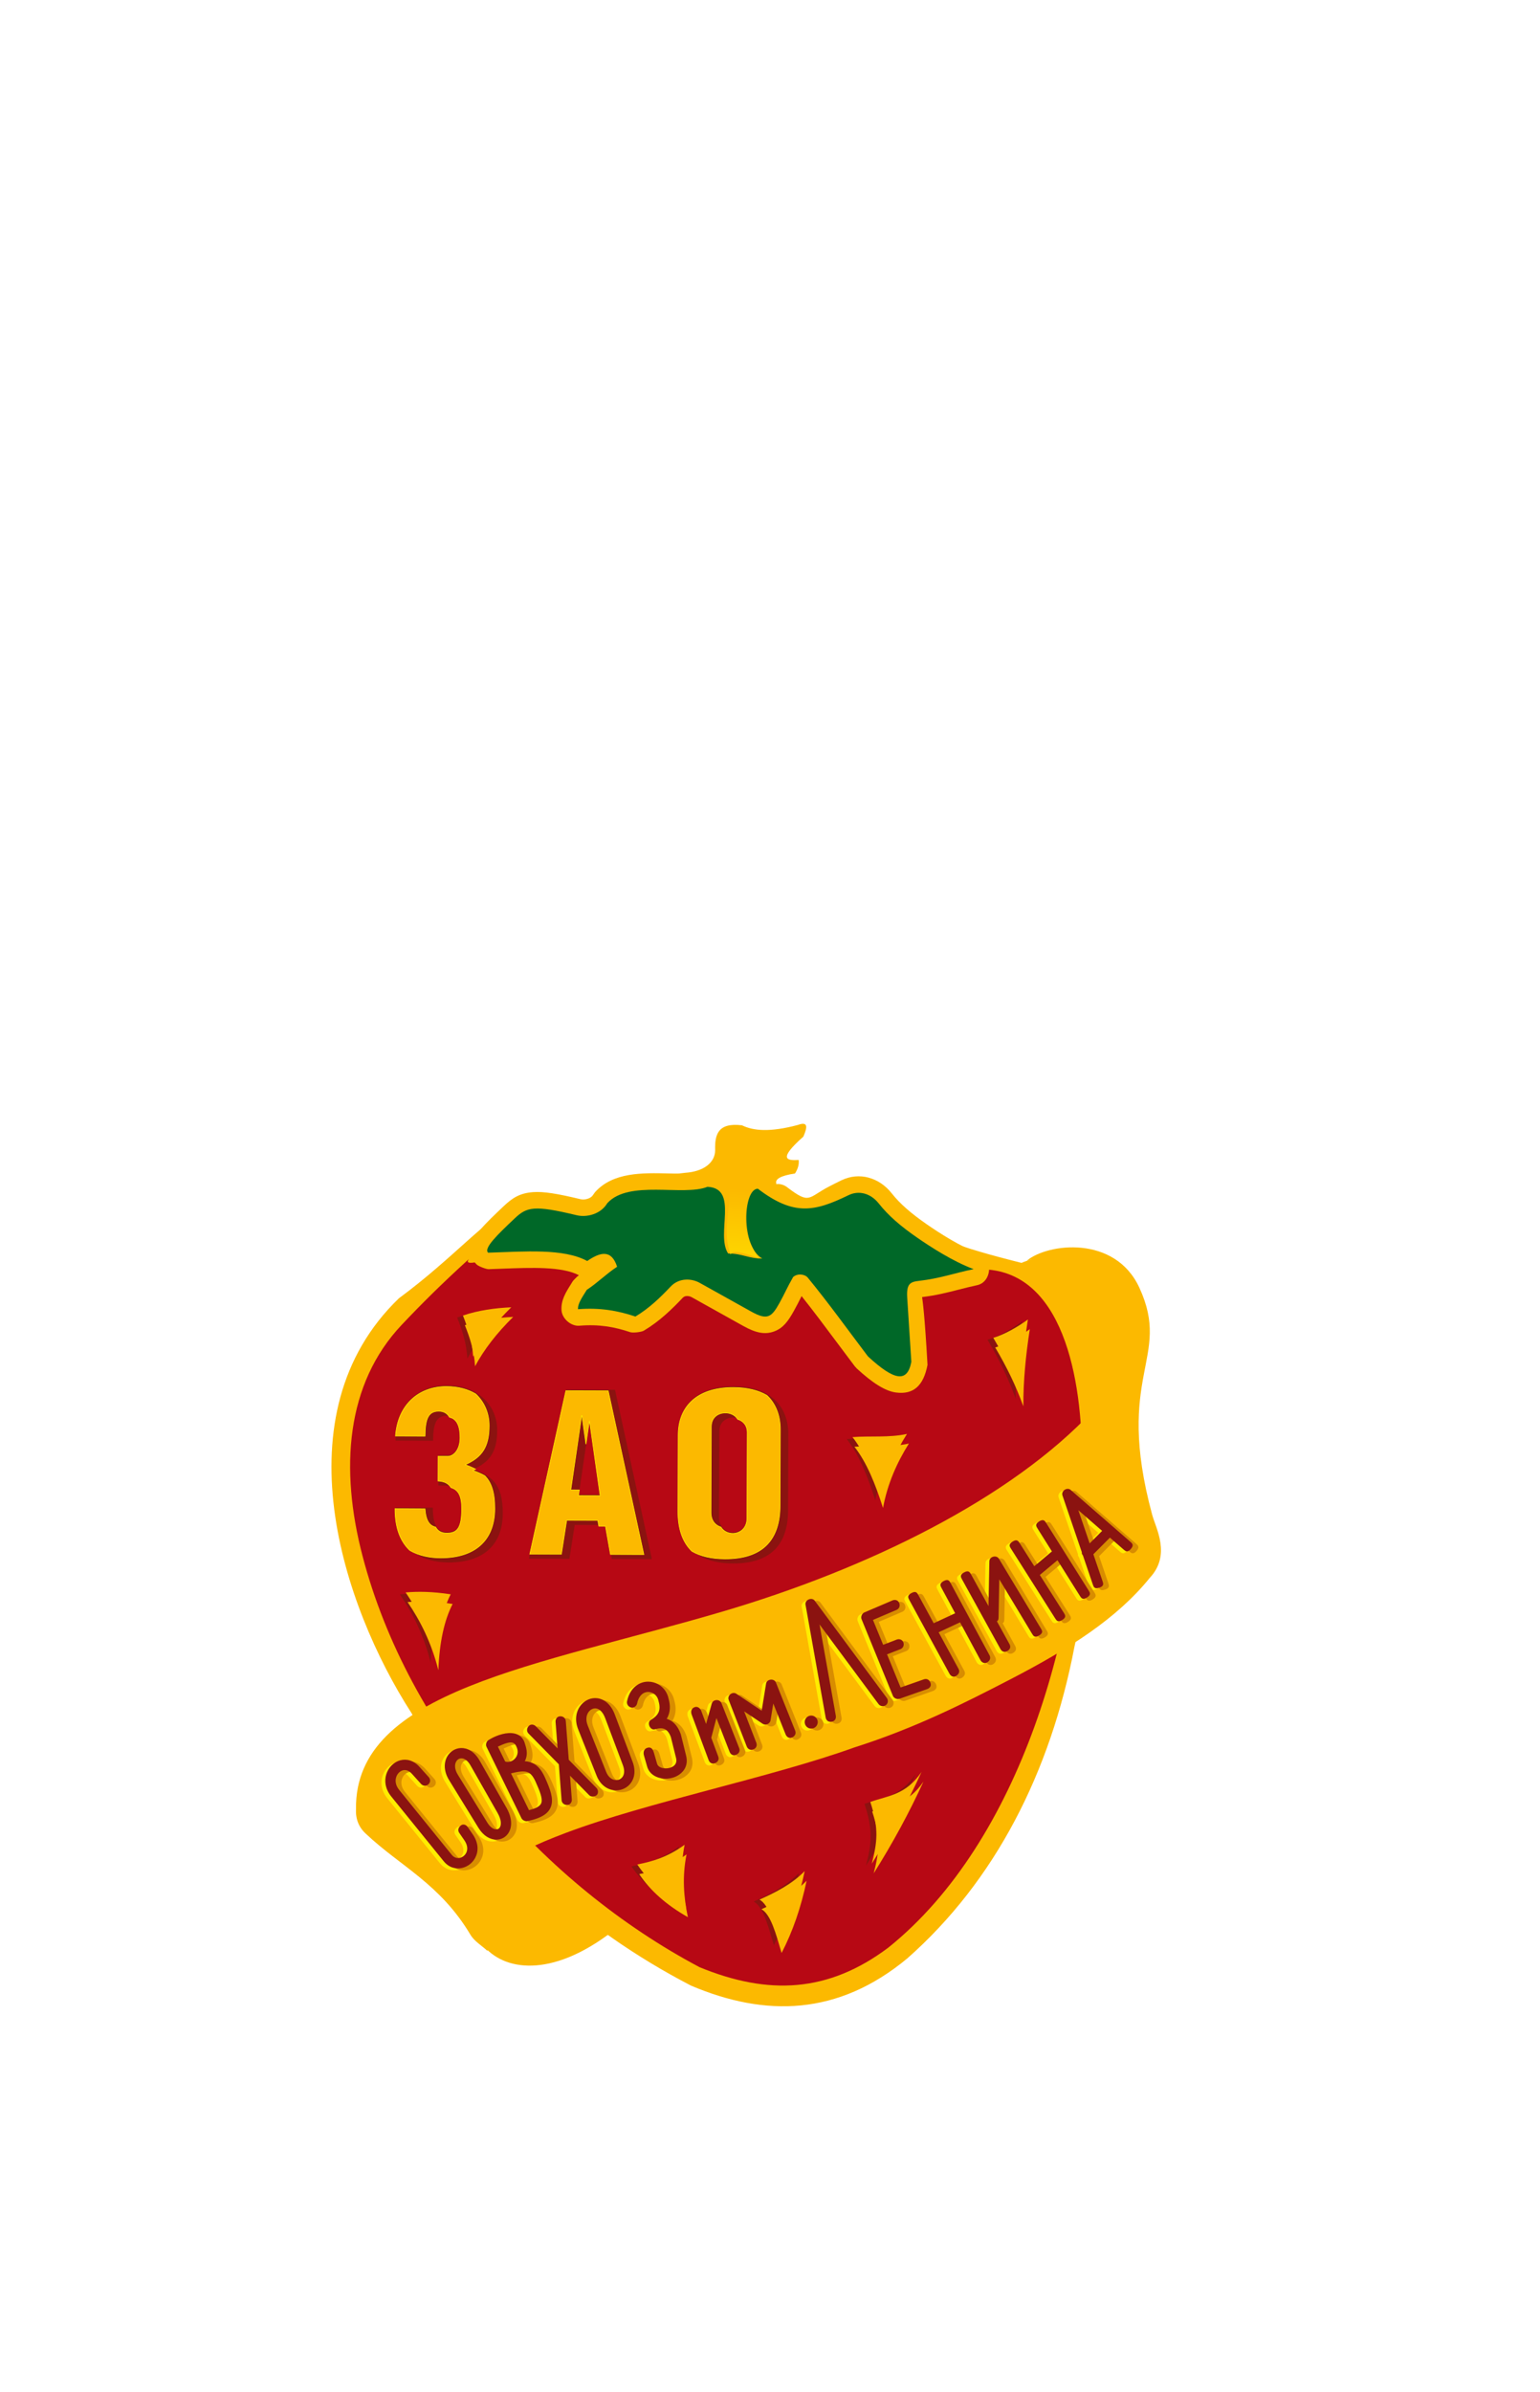 <svg width="400" height="621" viewBox="0 0 538 621" fill="none" xmlns="http://www.w3.org/2000/svg">
<path d="M354.502 334.876C372.073 346.267 372.071 370.271 375.95 396.162C410.679 367.425 390.683 317.311 354.502 334.876Z" fill="url(#paint0_linear)"/>
<path d="M360.247 332.656C373.904 341.509 383.318 356.506 386.333 376.63C413.326 354.294 388.369 319.003 360.247 332.656Z" fill="url(#paint1_linear)"/>
<path d="M213.891 567.298C171.026 600.23 146.754 556.298 181.588 537.977C192.356 547.75 203.124 557.524 213.891 567.298Z" fill="url(#paint2_linear)"/>
<path d="M181.829 312.271C169.529 318.362 158.942 331.736 139.346 346.198C97.291 386.763 119.723 453.66 143.666 490.878C169.722 537.164 203.418 566.44 241.398 586.176C267.349 597.181 292.738 596.764 316.963 576.674C347.587 549.644 366.947 511.841 375.348 467.897C383.987 429.498 392.273 364.905 359.731 334.573C340.369 329.594 323.582 325.692 310.865 313.991C305.1 307.116 300.45 303.719 288.083 310.251C283.074 314.458 268.904 309.843 271.227 306.181C270.632 304.556 272.802 303.365 277.74 302.607C278.801 300.901 279.22 299.327 278.998 297.886C274.635 298.198 271.911 297.5 280.663 289.734C281.938 286.725 282.57 284.268 278.711 285.675C268.972 288.264 263.193 287.736 259.214 285.791C250.662 284.747 249.707 289.191 249.838 294.417C249.872 298.909 245.647 301.944 239.486 302.359C227.055 303.829 215.878 304.643 207.624 311.946C199.672 315.797 189.01 308.328 181.829 312.271Z" fill="url(#paint3_linear)"/>
<path d="M377.979 403.746C378.227 373.776 371.126 336.153 342.727 336.069C271.31 359.141 211.252 322.952 192.411 326.537C180.889 328.729 160.372 336.968 163.796 332.493C154.17 341.261 147.251 348.149 140.357 355.437C120.845 376.068 118.67 405.685 126.66 436.206C142.609 497.128 189.987 550.929 244.409 579.751C268.447 589.617 289.356 588.656 310.342 572.901C356.693 535.697 377.508 460.878 377.979 403.746V403.746Z" fill="url(#paint4_linear)"/>
<path fill-rule="evenodd" clip-rule="evenodd" d="M302.019 522.714C305.131 532.144 304.415 536.848 302.544 544.264C309.142 533.804 314.936 523.127 319.924 512.237C314.421 520.294 308.433 520.462 302.019 522.714ZM263.304 556.818C266.557 558.522 268.416 565.463 270.358 572.096C274.227 564.631 277.142 556.222 279.1 546.868C274.575 551.465 269.014 554.269 263.304 556.818V556.818ZM237.155 537.669C235.604 545.326 236.137 552.551 237.619 559.585C230.136 555.343 224.469 550.333 220.619 544.555C225.796 543.519 231.084 542.062 237.155 537.669V537.669ZM139.693 449.567C144.041 449.194 149.032 449.243 155.434 450.223C152.483 455.982 150.822 463.694 150.452 473.358C148.004 463.693 144.166 456.149 139.693 449.567V449.567ZM159.71 352.885C161.43 357.243 162.97 361.742 163.269 367.221C166.447 361.331 170.89 355.593 176.598 350.004C170.827 350.274 165.156 351.037 159.71 352.885ZM344.988 360.672C349.017 367.463 352.254 374.132 354.817 381.226C354.768 372.498 355.666 363.289 357.078 354.262C353.526 356.871 348.841 359.523 344.988 360.672ZM295.806 395.34C300.167 400.891 303.168 408.51 305.789 416.707C307.338 408.323 310.645 400.862 314.836 394.217C308.7 395.595 301.838 394.839 295.806 395.34Z" fill="#8B1310"/>
<path d="M166.591 334.453C162.783 330.878 164.002 326.696 167.972 322.046C169.954 319.723 172.789 317.029 175.818 314.159C178.942 311.198 181.476 309.475 186.245 309.125C189.892 308.856 194.732 309.644 202.81 311.59C203.606 311.782 204.626 311.718 205.584 311.342C206.263 311.075 206.864 310.651 207.218 310.058C207.246 310.011 207.833 309.177 207.87 309.136C214.192 302.141 224.31 302.381 233.668 302.603C238.338 302.713 242.763 302.819 245.049 301.907C248.121 300.683 246.634 303.425 247.382 306.653C248.198 310.172 248.155 313.595 248.112 317.058C248.075 320.116 248.037 331.966 248.731 334.447C250.429 334.634 263.571 334.233 265.274 334.505C265.58 334.554 265.887 334.603 266.193 334.651C266.173 333.425 266.166 323.415 266.16 322.156C266.142 318.482 266.124 314.807 265.805 312.906C264.983 308.003 271.011 304.375 274.963 307.393C283.101 313.608 282.163 310.988 289.749 307.105C291.06 306.435 292.429 305.733 293.91 305.012C296.982 303.517 300.332 303.198 303.55 304.085L303.572 304.108C306.523 304.921 309.288 306.722 311.509 309.524C312.963 311.357 314.614 313.076 316.584 314.813C318.682 316.663 321.056 318.476 323.841 320.402C325.852 321.793 328.829 323.778 332.114 325.699C335.298 327.561 338.829 329.397 342.126 330.607C347.11 332.437 346.503 340.558 341.293 341.632C339.393 342.024 337.072 342.616 334.776 343.203C330.837 344.208 326.97 345.195 322.132 345.766C322.341 347.2 323.045 351.963 324.025 369.439C322.638 376.718 319.125 379.909 312.977 379.084C309.268 378.586 304.833 375.784 299.334 370.717C299.301 370.686 298.663 369.988 298.636 369.952C296.298 366.865 294.504 364.461 292.698 362.041C288.432 356.325 284.137 350.569 280.034 345.428C279.883 345.727 279.737 346.019 279.59 346.311C279.02 347.453 278.442 348.609 277.34 350.597C275.31 354.256 273.58 356.592 270.472 357.75C267.254 358.947 264.09 358.32 259.658 355.85L241.6 345.787C241.091 345.504 240.38 345.329 239.657 345.424C239.257 345.477 238.837 345.669 238.461 346.065C236.635 347.994 234.671 349.985 232.433 351.957C230.198 353.928 227.729 355.817 224.923 357.493C224.055 358.011 221.087 358.335 220.13 358.01C217.477 357.11 214.724 356.398 211.816 355.988C208.987 355.588 205.883 355.479 202.4 355.767C199.494 356.007 196.379 353.322 196.167 350.411C195.913 346.909 197.661 344.129 199.407 341.349C199.481 341.232 199.556 341.113 200.067 340.269C200.214 340.024 201.626 338.58 201.867 338.424C202.003 338.335 202.141 338.245 202.277 338.152C196.347 335.051 185.836 335.456 175.326 335.861C173.844 335.918 172.367 335.975 170.709 336.028C169.868 336.054 167.206 335.03 166.591 334.453V334.453Z" fill="url(#paint5_linear)"/>
<path d="M170.529 330.268C168.857 328.699 173.939 323.854 179.778 318.321C184.071 314.253 186.576 313.601 201.482 317.192C204.883 318.011 209.825 316.893 212.145 313.006C219.671 304.678 238.615 310.669 247.163 307.262C258.27 307.808 249.942 323.835 254.366 330.545C259.579 330.585 261.094 332.268 266.308 332.309C258.764 328.13 259.504 308.064 264.746 307.923C277.273 317.489 284.516 315.99 296.43 310.187C299.951 308.473 304.079 309.406 307.009 313.102C310.371 317.342 314.518 320.937 320.578 325.127C324.728 327.997 332.928 333.357 340.146 336.007C333.526 337.372 328.238 339.299 321.094 340.098C317.978 340.447 316.622 341.103 316.938 346.021C317.418 353.474 317.898 360.928 318.377 368.382C316.974 375.75 312.471 375.005 303.226 366.487C296.298 357.341 289.297 347.609 282.204 338.99C281.191 337.759 278.658 337.381 277.081 338.764C274.964 342.441 274.258 344.315 272.322 347.807C269.556 352.794 268.105 353.985 262.448 350.832L244.39 340.77C241.777 339.313 237.346 338.862 234.276 342.105C230.767 345.812 226.832 349.665 221.975 352.565C216.053 350.556 209.587 349.373 201.927 350.006C201.781 347.991 203.582 345.575 204.994 343.239C208.764 340.788 211.818 337.629 215.589 335.179C213.586 328.931 209.562 330.127 205.148 333.168C196.859 328.692 183.34 329.861 170.529 330.268V330.268Z" fill="url(#paint6_linear)"/>
<path d="M127.848 533.181C125.336 530.91 124.176 527.989 124.368 524.417C123.927 483.126 187.474 474.691 252.44 455.564C302.969 440.687 353.26 416.154 382.043 385.204C409.996 355.147 395.006 322.946 358.75 333.032C365.92 327.035 389.528 323.946 398.065 342.555C409.428 367.327 389.19 372.565 402.514 421.77C403.827 426.618 409.165 435.78 401.672 443.81C390.169 458.026 373.543 468.579 353.003 479.214C337.028 487.485 319.779 496.241 298.43 503.027C269.205 513.552 226.25 522.09 197.682 532.845C176.835 540.693 163.64 548.422 169.07 565.395C172.87 555.875 177.261 549.671 183.517 544.847C175.76 553.883 172.476 563.205 170.3 574.065C168.32 572.198 165.76 570.77 164.349 568.408C153.722 550.616 139.946 544.586 127.848 533.181V533.181Z" fill="url(#paint7_linear)"/>
<path d="M163.64 559.72C159.882 554.627 155.364 550.217 150.564 546.122C143.947 540.63 136.859 535.76 130.552 529.889C129.094 528.462 128.568 526.903 128.604 524.877C129.849 492.643 170.302 483.182 195.038 475.777C217.738 469.339 240.67 463.757 263.198 456.713C282.247 450.523 300.667 443.284 318.715 434.581C344.262 421.812 380.551 401.041 394.913 374.814C392.106 391.769 394.3 407.042 398.576 423.462C399.976 427.907 402.263 432.369 400.878 437.117C398.182 444.6 385.327 454.235 379.749 458.328C356.144 475.182 324.95 489.998 297.069 498.998C278.382 505.593 259.104 510.414 239.981 515.543C222.63 520.223 205.193 524.96 188.581 531.887C177.242 536.796 162.102 544.94 163.64 559.72V559.72Z" fill="url(#paint8_linear)"/>
<path fill-rule="evenodd" clip-rule="evenodd" d="M185.846 496.302L193.455 504.034L192.74 494.741C192.67 493.844 193.257 492.811 194.389 492.807C195.522 492.803 196.246 493.566 196.315 494.463L197.357 508L207.049 517.848C207.68 518.49 207.775 519.841 207.035 520.392C206.296 520.944 205.128 521.012 204.497 520.37L197.784 513.55L198.422 521.837C198.492 522.734 197.905 523.767 196.773 523.77C195.64 523.774 194.916 523.012 194.847 522.115L193.882 509.584L183.293 498.824C182.662 498.183 182.553 497.177 183.307 496.28C184.06 495.384 185.214 495.66 185.846 496.302V496.302ZM287.105 493.269L280.063 453.844C279.764 452.169 282.264 451.085 283.28 452.456L308.47 486.428C309.006 487.151 308.954 488.338 308.096 488.94C307.238 489.543 306.114 489.284 305.578 488.561L284.954 460.745L290.647 492.624C290.806 493.51 290.39 494.514 289.193 494.718C287.995 494.922 287.263 494.154 287.105 493.269V493.269ZM311.854 455.662L303.63 459.173L307.183 467.856L311.931 466.023C312.771 465.699 313.91 465.998 314.258 467.051C314.605 468.104 314.065 469.051 313.226 469.374L308.544 471.182L313.28 482.758L321.382 479.92C322.231 479.623 323.183 479.818 323.674 481.019C324.166 482.221 323.418 483.011 322.569 483.308L312.857 486.71C312.053 486.991 310.924 486.483 310.602 485.696L299.635 458.893C299.3 458.073 299.784 456.902 300.596 456.555L310.453 452.347C311.281 451.994 312.391 452.181 312.809 453.298C313.227 454.414 312.682 455.309 311.854 455.662V455.662ZM319.497 450.509L324.839 460.316L332.341 456.835L327.591 448.031C327.164 447.239 326.736 446.447 328.32 445.596C329.903 444.745 330.33 445.537 330.758 446.329L344.342 471.504C344.769 472.297 344.64 473.289 343.613 473.939C342.586 474.59 341.602 473.998 341.175 473.206L334.052 460.005L326.562 463.48L333.502 476.219C333.932 477.01 333.871 477.901 332.78 478.657C331.69 479.414 330.768 478.725 330.338 477.934L316.333 452.224C315.902 451.434 315.472 450.644 317.054 449.786C318.636 448.929 319.066 449.719 319.497 450.509V450.509ZM337.895 443.289L343.993 454.34L344.286 438.688C344.318 437.03 346.765 436.374 347.62 437.793L362.273 462.126C362.737 462.897 363.201 463.668 361.663 464.595C360.124 465.523 359.659 464.752 359.195 463.981L347.758 444.989L347.512 458.1C347.501 458.711 347.489 459.322 346.919 459.641L351.294 467.57C351.729 468.358 351.771 469.312 350.59 470.009C349.409 470.705 348.582 470.084 348.147 469.296L334.747 445.015C334.313 444.227 333.878 443.439 335.451 442.576C337.025 441.714 337.46 442.502 337.895 443.289ZM354.881 432.374L359.976 440.408L366.149 435.246L361.116 427.245C360.637 426.483 360.158 425.721 361.677 424.769C363.196 423.816 363.676 424.578 364.154 425.34L378.953 448.866C379.431 449.628 379.911 450.39 378.391 451.342C376.872 452.294 376.393 451.533 375.914 450.771L368.079 438.315L361.917 443.468L370.31 456.703C370.792 457.463 371.275 458.222 369.757 459.181C368.239 460.14 367.757 459.381 367.275 458.621L358.015 444.022C357.907 443.876 357.821 443.739 357.755 443.611L351.845 434.292C351.363 433.532 350.881 432.773 352.399 431.814C353.917 430.855 354.399 431.614 354.881 432.374V432.374ZM391.173 434.576L386.403 430.434L380.621 436.239L383.825 445.628C384.116 446.48 384.407 447.332 382.71 447.912C381.013 448.491 380.722 447.64 380.432 446.788L376.977 436.665C376.612 436.206 376.522 435.837 376.586 435.518L369.828 415.714C369.287 414.13 371.441 412.682 372.702 413.778L393.528 431.865C394.208 432.455 394.887 433.045 393.709 434.401C392.532 435.757 391.852 435.166 391.173 434.576V434.576ZM383.685 428.073L375.371 420.853L379.328 432.448L383.685 428.073ZM243.648 490.957L245.327 495.484L247.324 488.317C247.824 486.81 250.12 486.755 250.702 488.231L256.885 503.897C257.215 504.734 257.054 505.672 255.871 506.225C254.689 506.778 253.867 506.042 253.536 505.205L248.937 493.424L247.182 500.131C247.164 500.186 247.146 500.24 247.127 500.295L249.564 506.834C249.878 507.677 249.701 508.622 248.512 509.147C247.324 509.672 246.518 508.93 246.204 508.087L240.288 492.21C239.974 491.367 240.019 490.193 241.207 489.668C242.395 489.143 243.334 490.114 243.648 490.957V490.957ZM273.124 499.16L268.799 488.361L267.849 494.205C267.645 495.459 266.132 496.117 265.075 495.409L258.628 491.092L262.876 502.047C263.201 502.886 262.97 503.926 261.851 504.372C260.732 504.819 259.85 504.18 259.524 503.341L253.218 487.079C252.628 485.557 254.535 484.032 255.893 484.941L264.748 490.87L266.286 481.409C266.553 479.766 269.105 479.481 269.725 481.03L276.453 497.827C276.787 498.663 276.548 499.617 275.457 500.164C274.366 500.712 273.458 499.995 273.124 499.16V499.16ZM172.589 503.396L175.144 508.611C177.61 509.353 180.376 506.781 179.249 503.832C178.463 501.777 177.536 501.066 172.589 503.396ZM177.169 512.744L183.463 525.591C186.187 524.891 187.495 524.072 187.804 522.967C188.217 521.497 187.326 519.106 185.781 515.695C184.861 513.665 183.948 512.586 182.714 512.236C181.456 511.878 179.683 512.104 177.169 512.744V512.744ZM168.6 503.434C168.247 502.712 168.583 501.557 169.266 501.129C170.399 500.42 171.709 499.793 173.017 499.356C174.52 498.854 176.07 498.583 177.435 498.688C179.107 498.818 180.526 499.479 181.403 500.879C181.602 501.198 181.764 501.536 181.883 501.893C182.551 503.896 183.052 505.669 182.369 507.636C182.269 507.925 182.144 508.209 181.991 508.491C182.592 508.528 183.157 508.622 183.694 508.774C186.072 509.45 187.658 511.141 189.051 514.216C190.928 518.362 191.973 521.401 191.263 523.934C190.498 526.662 188.002 528.344 182.848 529.429C182.184 529.569 181.157 529.063 180.859 528.454L168.6 503.434ZM203.966 495.995L210.422 512.227C211.156 514.073 212.424 514.956 213.639 515.065C214.092 515.106 214.535 515.046 214.931 514.896C215.311 514.753 215.663 514.515 215.954 514.195C216.726 513.345 217.013 511.877 216.272 509.907L210.084 493.465C209.239 491.218 208.012 490.203 206.852 490.065C206.431 490.015 206.004 490.082 205.603 490.247C205.187 490.419 204.799 490.701 204.472 491.073L204.465 491.075C203.527 492.14 203.139 493.916 203.966 495.996L203.966 495.995ZM200.62 497.317C199.233 493.829 200.027 490.688 201.778 488.699L201.771 488.7C202.462 487.916 203.31 487.308 204.243 486.923C205.191 486.532 206.228 486.376 207.28 486.501C209.666 486.786 212.049 488.503 213.444 492.212L219.632 508.654C220.921 512.081 220.223 514.854 218.622 516.617C217.955 517.35 217.121 517.904 216.198 518.253C215.292 518.597 214.31 518.734 213.329 518.646C210.87 518.425 208.382 516.834 207.076 513.548L200.62 497.317ZM217.705 487.624C218.31 484.703 219.76 482.777 221.52 481.713C222.661 481.024 223.919 480.706 225.162 480.72C226.403 480.733 227.626 481.072 228.698 481.695C230.398 482.684 231.743 484.383 232.217 486.631C232.944 489.181 232.764 491.28 231.923 493.051C231.817 493.274 231.701 493.49 231.575 493.701C231.8 493.77 232.022 493.852 232.242 493.946C234.032 494.716 235.495 496.297 236.454 498.997C236.455 499.001 236.509 499.161 236.51 499.165L238.345 506.558C239.088 509.55 237.931 511.773 235.991 513.146C235.205 513.703 234.303 514.101 233.365 514.336C232.451 514.564 231.481 514.645 230.536 514.571C227.914 514.369 225.488 512.995 224.728 510.351L223.63 506.536C223.382 505.672 223.359 504.247 224.849 503.803C226.339 503.359 226.853 504.683 227.102 505.548L228.2 509.363C228.486 510.358 229.583 510.891 230.801 510.985C231.359 511.028 231.942 510.978 232.5 510.838C233.034 510.705 233.525 510.495 233.922 510.213C234.709 509.656 235.17 508.721 234.848 507.423L233.022 500.068C232.444 498.505 231.686 497.631 230.814 497.256C229.911 496.867 228.751 496.959 227.461 497.345C225.766 497.853 224.506 494.958 226.045 494.062C227.259 493.355 228.192 492.528 228.676 491.509C229.143 490.526 229.215 489.26 228.742 487.609C228.741 487.606 228.711 487.46 228.711 487.457C228.476 486.239 227.773 485.328 226.885 484.811C226.34 484.495 225.732 484.323 225.128 484.316C224.526 484.309 223.921 484.461 223.375 484.791C222.417 485.369 221.608 486.517 221.229 488.348C221.046 489.229 220.076 490.016 219.102 489.749C218.129 489.481 217.523 488.506 217.705 487.624V487.624ZM155.61 515.2L155.621 515.219C153.598 512.018 153.695 508.985 154.879 506.881C155.378 505.993 156.072 505.268 156.89 504.755C157.729 504.231 158.687 503.928 159.69 503.898C161.924 503.831 164.376 505.072 166.147 508.18L175.586 524.741C177.54 528.17 177.556 531.114 176.554 533.086C176.102 533.976 175.45 534.678 174.665 535.158C173.884 535.636 172.976 535.888 172.01 535.883C169.918 535.873 167.568 534.628 165.828 531.8L155.61 515.2ZM158.657 513.301L158.668 513.32L168.886 529.92C169.898 531.565 171.064 532.288 172.017 532.293C172.304 532.294 172.571 532.221 172.796 532.083C173.019 531.947 173.21 531.737 173.348 531.464C173.859 530.458 173.738 528.756 172.464 526.52L163.025 509.958C162.011 508.18 160.812 507.463 159.8 507.494C159.432 507.505 159.088 507.611 158.795 507.794C158.482 507.99 158.211 508.276 158.011 508.633C157.409 509.703 157.439 511.373 158.657 513.301V513.301ZM145.757 516.439L142.535 512.87C141.476 511.697 140.32 511.406 139.357 511.684C138.904 511.815 138.485 512.058 138.13 512.381C137.748 512.73 137.431 513.168 137.211 513.665C136.613 515.013 136.721 516.812 138.106 518.52L156.451 541.159C157.274 542.175 158.351 542.463 159.313 542.246C159.761 542.144 160.193 541.936 160.573 541.642C160.959 541.343 161.285 540.961 161.513 540.52C162.095 539.397 162.063 537.823 160.866 536.086L159.092 533.511C158.582 532.77 158.627 531.829 159.548 531.014C160.469 530.199 161.537 530.739 162.047 531.48L163.822 534.055C165.888 537.054 165.837 539.975 164.697 542.176C164.22 543.098 163.552 543.885 162.768 544.491C161.978 545.104 161.061 545.541 160.095 545.76C157.891 546.259 155.461 545.642 153.657 543.415L135.311 520.776C132.958 517.872 132.835 514.679 133.926 512.218C134.354 511.252 134.971 510.399 135.715 509.721C136.485 509.018 137.386 508.496 138.355 508.215C140.553 507.579 143.068 508.11 145.198 510.468L148.421 514.038C149.024 514.705 149.162 515.812 148.295 516.574C147.428 517.337 146.36 517.107 145.757 516.439V516.439ZM281.593 492.602C282.205 492.476 282.816 492.614 283.307 492.938C283.795 493.26 284.159 493.765 284.285 494.375C284.411 494.989 284.277 495.6 283.956 496.087C283.636 496.574 283.13 496.939 282.514 497.067C281.897 497.194 281.288 497.058 280.801 496.738C280.314 496.417 279.949 495.909 279.822 495.295C279.696 494.685 279.831 494.077 280.152 493.588C280.474 493.097 280.98 492.728 281.593 492.602V492.602Z" fill="#FFEC00"/>
<path fill-rule="evenodd" clip-rule="evenodd" d="M189.199 496.298L196.809 504.03L196.093 494.737C196.024 493.84 196.611 492.807 197.743 492.804C198.875 492.8 199.6 493.562 199.669 494.459L200.711 507.996L210.403 517.844C211.034 518.486 211.128 519.837 210.389 520.388C209.65 520.94 208.482 521.008 207.85 520.367L201.138 513.546L201.776 521.833C201.845 522.73 201.259 523.763 200.127 523.767C198.994 523.771 198.27 523.008 198.2 522.111L197.236 509.581L186.647 498.82C186.016 498.179 185.907 497.173 186.661 496.276C187.414 495.38 188.568 495.657 189.199 496.298V496.298ZM290.458 493.265L283.417 453.841C283.118 452.165 285.618 451.082 286.634 452.452L311.824 486.425C312.36 487.147 312.308 488.334 311.45 488.937C310.592 489.539 309.468 489.28 308.932 488.557L288.308 460.741L294.001 492.621C294.159 493.506 293.744 494.511 292.546 494.714C291.349 494.918 290.617 494.151 290.458 493.265V493.265ZM315.208 455.658L306.984 459.17L310.537 467.853L315.285 466.019C316.125 465.695 317.263 465.994 317.611 467.047C317.959 468.1 317.419 469.047 316.579 469.371L311.898 471.179L316.634 482.754L324.736 479.916C325.585 479.619 326.536 479.814 327.028 481.016C327.52 482.217 326.772 483.007 325.923 483.305L316.211 486.706C315.407 486.987 314.278 486.48 313.956 485.692L302.989 458.889C302.654 458.069 303.137 456.899 303.95 456.552L313.807 452.343C314.634 451.99 315.745 452.177 316.163 453.294C316.581 454.411 316.036 455.305 315.208 455.658ZM322.85 450.506L328.193 460.313L335.695 456.831L330.945 448.027C330.517 447.235 330.09 446.443 331.674 445.592C333.257 444.742 333.684 445.534 334.112 446.326L347.695 471.501C348.123 472.293 347.993 473.285 346.967 473.936C345.94 474.586 344.956 473.994 344.529 473.202L337.406 460.001L329.916 463.476L336.855 476.216C337.286 477.006 337.225 477.897 336.134 478.654C335.044 479.41 334.122 478.721 333.691 477.931L319.686 452.221C319.256 451.431 318.826 450.64 320.408 449.783C321.99 448.925 322.42 449.715 322.85 450.506ZM341.249 443.286L347.347 454.337L347.64 438.685C347.671 437.026 350.119 436.37 350.973 437.789L365.627 462.122C366.091 462.893 366.555 463.664 365.016 464.592C363.478 465.519 363.013 464.748 362.549 463.977L351.112 444.985L350.866 458.096C350.855 458.708 350.842 459.319 350.273 459.638L354.648 467.566C355.083 468.354 355.125 469.309 353.944 470.005C352.763 470.701 351.935 470.08 351.501 469.292L338.101 445.011C337.666 444.223 337.232 443.436 338.805 442.573C340.379 441.71 340.814 442.498 341.249 443.286ZM358.234 432.371L363.33 440.404L369.503 435.243L364.469 427.241C363.991 426.479 363.511 425.718 365.031 424.765C366.55 423.813 367.029 424.575 367.508 425.336L382.306 448.862C382.785 449.624 383.264 450.386 381.745 451.338C380.226 452.291 379.746 451.529 379.268 450.767L371.433 438.312L365.27 443.464L373.664 456.699C374.146 457.459 374.628 458.219 373.11 459.178C371.592 460.137 371.11 459.377 370.628 458.617L361.369 444.018C361.261 443.872 361.175 443.736 361.109 443.608L355.199 434.289C354.717 433.529 354.234 432.769 355.752 431.81C357.27 430.851 357.752 431.611 358.234 432.371V432.371ZM394.527 434.573L389.757 430.43L383.975 436.236L387.179 445.625C387.47 446.477 387.76 447.328 386.063 447.908C384.366 448.488 384.076 447.636 383.785 446.784L380.331 436.662C379.966 436.202 379.876 435.833 379.94 435.515L373.182 415.71C372.641 414.126 374.794 412.679 376.056 413.775L396.882 431.861C397.562 432.451 398.241 433.042 397.063 434.397C395.885 435.753 395.206 435.163 394.527 434.573V434.573ZM387.039 428.07L378.725 420.849L382.681 432.444L387.039 428.07ZM247.002 490.954L248.681 495.481L250.677 488.313C251.178 486.807 253.473 486.752 254.055 488.227L260.239 503.893C260.569 504.73 260.408 505.669 259.225 506.221C258.042 506.774 257.22 506.038 256.89 505.201L252.291 493.42L250.536 500.128C250.518 500.182 250.5 500.236 250.481 500.291L252.918 506.83C253.232 507.674 253.054 508.618 251.866 509.143C250.678 509.668 249.872 508.926 249.558 508.083L243.642 492.206C243.328 491.363 243.373 490.189 244.561 489.664C245.749 489.139 246.688 490.111 247.002 490.954V490.954ZM276.477 499.156L272.153 488.358L271.202 494.202C270.999 495.455 269.486 496.114 268.428 495.405L261.982 491.088L266.23 502.043C266.555 502.882 266.324 503.922 265.204 504.369C264.085 504.815 263.203 504.177 262.878 503.338L256.572 487.075C255.982 485.553 257.889 484.028 259.247 484.937L268.101 490.866L269.64 481.405C269.907 479.763 272.459 479.477 273.079 481.026L279.807 497.823C280.141 498.659 279.902 499.613 278.811 500.161C277.72 500.709 276.812 499.992 276.477 499.156V499.156ZM175.942 503.392L178.498 508.608C180.964 509.349 183.73 506.777 182.603 503.828C181.817 501.773 180.89 501.062 175.942 503.392ZM180.523 512.741L186.817 525.587C189.541 524.888 190.848 524.068 191.158 522.963C191.57 521.493 190.68 519.102 189.134 515.691C188.215 513.661 187.301 512.583 186.067 512.232C184.81 511.875 183.036 512.1 180.523 512.741V512.741ZM171.954 503.431C171.6 502.709 171.936 501.553 172.62 501.125C173.753 500.416 175.062 499.789 176.371 499.352C177.874 498.851 179.424 498.579 180.789 498.685C182.46 498.814 183.88 499.475 184.757 500.875C184.956 501.194 185.118 501.533 185.237 501.889C185.905 503.893 186.405 505.665 185.723 507.632C185.622 507.921 185.498 508.205 185.345 508.487C185.946 508.525 186.511 508.618 187.048 508.77C189.426 509.446 191.012 511.137 192.405 514.212C194.282 518.358 195.327 521.397 194.617 523.93C193.852 526.658 191.356 528.341 186.201 529.425C185.538 529.565 184.511 529.06 184.213 528.45L171.954 503.431ZM207.32 495.992L213.775 512.223C214.51 514.07 215.777 514.952 216.993 515.062C217.446 515.102 217.888 515.043 218.285 514.893C218.665 514.749 219.016 514.512 219.308 514.191C220.08 513.342 220.367 511.873 219.626 509.903L213.438 493.461C212.592 491.214 211.366 490.199 210.206 490.061C209.785 490.011 209.358 490.078 208.957 490.243C208.541 490.415 208.153 490.697 207.825 491.069L207.818 491.071C206.881 492.136 206.493 493.912 207.32 495.992L207.32 495.992ZM203.974 497.313C202.587 493.825 203.381 490.684 205.132 488.696L205.125 488.697C205.816 487.912 206.664 487.304 207.597 486.919C208.545 486.528 209.582 486.372 210.634 486.497C213.02 486.782 215.402 488.499 216.798 492.208L222.986 508.65C224.275 512.077 223.577 514.851 221.975 516.613C221.309 517.347 220.475 517.9 219.552 518.249C218.645 518.593 217.664 518.731 216.683 518.643C214.224 518.421 211.736 516.83 210.429 513.545L203.974 497.313ZM221.059 487.621C221.663 484.7 223.113 482.773 224.874 481.709C226.014 481.02 227.272 480.702 228.516 480.716C229.757 480.73 230.98 481.068 232.051 481.691C233.752 482.68 235.097 484.379 235.571 486.628C236.298 489.177 236.118 491.277 235.277 493.047C235.17 493.271 235.055 493.487 234.929 493.697C235.154 493.766 235.376 493.848 235.596 493.942C237.386 494.713 238.849 496.293 239.808 498.994C239.809 498.998 239.863 499.158 239.864 499.161L241.699 506.554C242.442 509.547 241.285 511.769 239.345 513.143C238.559 513.7 237.656 514.098 236.718 514.332C235.805 514.561 234.835 514.641 233.89 514.568C231.267 514.365 228.842 512.991 228.081 510.347L226.984 506.533C226.735 505.668 226.713 504.243 228.203 503.799C229.693 503.355 230.207 504.679 230.456 505.544L231.553 509.359C231.84 510.355 232.936 510.887 234.155 510.981C234.713 511.024 235.296 510.974 235.854 510.835C236.388 510.701 236.878 510.491 237.276 510.21C238.063 509.652 238.524 508.717 238.202 507.419L236.376 500.064C235.798 498.502 235.04 497.627 234.168 497.252C233.265 496.864 232.105 496.956 230.815 497.342C229.12 497.849 227.859 494.955 229.398 494.059C230.613 493.351 231.546 492.524 232.03 491.505C232.497 490.522 232.568 489.257 232.096 487.605C232.095 487.602 232.065 487.457 232.064 487.454C231.83 486.235 231.127 485.324 230.238 484.808C229.694 484.491 229.086 484.319 228.482 484.312C227.88 484.305 227.274 484.458 226.729 484.787C225.771 485.366 224.961 486.513 224.583 488.344C224.4 489.225 223.43 490.012 222.456 489.745C221.483 489.477 220.877 488.502 221.059 487.621V487.621ZM158.964 515.196L158.975 515.216C156.952 512.014 157.049 508.981 158.232 506.877C158.732 505.989 159.426 505.264 160.244 504.752C161.083 504.227 162.041 503.924 163.044 503.894C165.277 503.828 167.73 505.068 169.501 508.176L178.94 524.738C180.894 528.166 180.909 531.11 179.908 533.083C179.456 533.972 178.804 534.674 178.019 535.154C177.237 535.633 176.329 535.884 175.364 535.88C173.272 535.869 170.922 534.624 169.182 531.796L158.964 515.196ZM162.011 513.297L162.022 513.317L172.24 529.917C173.252 531.561 174.418 532.284 175.37 532.289C175.658 532.29 175.924 532.217 176.15 532.079C176.373 531.943 176.563 531.734 176.702 531.461C177.213 530.454 177.092 528.753 175.817 526.516L166.378 509.955C165.365 508.176 164.166 507.46 163.154 507.49C162.786 507.501 162.442 507.607 162.149 507.79C161.836 507.986 161.565 508.273 161.365 508.629C160.763 509.699 160.792 511.369 162.011 513.297V513.297ZM149.111 516.435L145.888 512.866C144.829 511.693 143.674 511.402 142.711 511.681C142.258 511.812 141.839 512.054 141.484 512.378C141.102 512.726 140.785 513.164 140.565 513.662C139.967 515.009 140.075 516.808 141.459 518.516L159.805 541.155C160.628 542.171 161.705 542.46 162.666 542.242C163.115 542.141 163.547 541.932 163.926 541.638C164.313 541.339 164.639 540.957 164.867 540.517C165.448 539.394 165.417 537.819 164.22 536.082L162.446 533.508C161.935 532.767 161.981 531.825 162.902 531.01C163.823 530.195 164.891 530.736 165.401 531.477L167.175 534.051C169.242 537.05 169.191 539.971 168.051 542.172C167.574 543.094 166.906 543.881 166.122 544.488C165.331 545.1 164.415 545.537 163.448 545.756C161.245 546.255 158.815 545.638 157.01 543.411L138.665 520.772C136.312 517.868 136.189 514.676 137.28 512.214C137.708 511.248 138.325 510.395 139.068 509.717C139.839 509.014 140.74 508.492 141.709 508.212C143.907 507.576 146.422 508.106 148.552 510.465L151.775 514.034C152.378 514.702 152.516 515.808 151.649 516.571C150.782 517.333 149.714 517.103 149.111 516.435V516.435ZM284.947 492.598C285.559 492.472 286.17 492.61 286.66 492.934C287.148 493.256 287.513 493.761 287.638 494.371C287.765 494.985 287.63 495.596 287.31 496.084C286.99 496.57 286.484 496.936 285.867 497.063C285.25 497.19 284.642 497.054 284.155 496.734C283.668 496.414 283.303 495.906 283.176 495.291C283.05 494.681 283.185 494.074 283.506 493.585C283.828 493.093 284.334 492.725 284.947 492.598V492.598Z" fill="#D88D00"/>
<path fill-rule="evenodd" clip-rule="evenodd" d="M187.191 495.629L194.801 503.361L194.086 494.068C194.016 493.171 194.603 492.138 195.735 492.134C196.868 492.13 197.592 492.893 197.661 493.79L198.703 507.327L208.395 517.175C209.026 517.817 209.12 519.168 208.381 519.719C207.642 520.271 206.474 520.339 205.843 519.697L199.13 512.877L199.768 521.164C199.837 522.061 199.251 523.094 198.119 523.097C196.986 523.101 196.262 522.339 196.193 521.442L195.228 508.911L184.639 498.151C184.008 497.51 183.899 496.504 184.653 495.607C185.406 494.71 186.56 494.988 187.191 495.629V495.629ZM288.45 492.596L281.409 453.171C281.11 451.496 283.61 450.412 284.626 451.783L309.816 485.755C310.352 486.478 310.3 487.665 309.442 488.267C308.584 488.87 307.46 488.611 306.924 487.888L286.3 460.072L291.993 491.951C292.152 492.837 291.736 493.841 290.539 494.045C289.341 494.249 288.609 493.481 288.45 492.596V492.596ZM313.2 454.989L304.976 458.5L308.529 467.183L313.277 465.35C314.117 465.026 315.256 465.325 315.603 466.378C315.951 467.43 315.411 468.377 314.572 468.701L309.89 470.509L314.626 482.085L322.728 479.247C323.577 478.95 324.529 479.145 325.02 480.346C325.512 481.548 324.764 482.338 323.915 482.635L314.203 486.037C313.399 486.318 312.27 485.81 311.948 485.023L300.981 458.22C300.646 457.4 301.129 456.229 301.942 455.882L311.799 451.674C312.626 451.321 313.737 451.508 314.155 452.625C314.573 453.741 314.028 454.636 313.2 454.989V454.989ZM320.843 449.836L326.185 459.643L333.687 456.162L328.937 447.358C328.509 446.566 328.082 445.774 329.666 444.923C331.249 444.072 331.676 444.864 332.104 445.656L345.688 470.832C346.115 471.624 345.985 472.616 344.959 473.266C343.932 473.916 342.948 473.325 342.521 472.533L335.398 459.332L327.908 462.807L334.848 475.546C335.278 476.336 335.217 477.228 334.126 477.984C333.036 478.741 332.114 478.052 331.684 477.262L317.679 451.552C317.248 450.761 316.818 449.971 318.4 449.113C319.982 448.256 320.412 449.046 320.843 449.836V449.836ZM339.241 442.616L345.339 453.667L345.632 438.015C345.664 436.357 348.111 435.701 348.966 437.12L363.619 461.453C364.083 462.224 364.547 462.995 363.009 463.922C361.47 464.85 361.005 464.079 360.541 463.308L349.104 444.316L348.858 457.427C348.847 458.038 348.835 458.65 348.265 458.969L352.64 466.897C353.075 467.685 353.117 468.639 351.936 469.336C350.755 470.032 349.928 469.411 349.493 468.623L336.093 444.342C335.658 443.554 335.224 442.766 336.797 441.904C338.371 441.041 338.806 441.828 339.241 442.616V442.616ZM356.227 431.701L361.322 439.735L367.495 434.573L362.462 426.572C361.983 425.81 361.503 425.048 363.023 424.096C364.542 423.143 365.021 423.905 365.5 424.667L380.298 448.193C380.777 448.955 381.257 449.717 379.737 450.669C378.218 451.621 377.739 450.86 377.26 450.098L369.425 437.642L363.262 442.795L371.656 456.03C372.138 456.79 372.62 457.55 371.102 458.509C369.584 459.468 369.102 458.708 368.62 457.948L359.361 443.349C359.253 443.203 359.167 443.066 359.101 442.939L353.191 433.619C352.709 432.859 352.227 432.1 353.745 431.141C355.263 430.182 355.745 430.941 356.227 431.701V431.701ZM392.519 433.903L387.749 429.761L381.967 435.566L385.171 444.955C385.462 445.807 385.752 446.659 384.055 447.239C382.359 447.818 382.068 446.967 381.777 446.115L378.323 435.992C377.958 435.533 377.868 435.164 377.932 434.845L371.174 415.041C370.633 413.457 372.786 412.009 374.048 413.105L394.874 431.192C395.554 431.782 396.233 432.372 395.055 433.728C393.878 435.084 393.198 434.494 392.519 433.903V433.903ZM385.031 427.401L376.717 420.18L380.674 431.775L385.031 427.401ZM244.994 490.284L246.673 494.811L248.67 487.644C249.17 486.137 251.466 486.082 252.048 487.558L258.231 503.224C258.561 504.061 258.4 504.999 257.217 505.552C256.035 506.105 255.213 505.369 254.882 504.532L250.283 492.751L248.528 499.458C248.51 499.513 248.492 499.567 248.473 499.622L250.91 506.161C251.224 507.004 251.047 507.949 249.858 508.474C248.67 508.999 247.864 508.257 247.55 507.414L241.634 491.537C241.32 490.694 241.365 489.52 242.553 488.995C243.741 488.47 244.68 489.441 244.994 490.284V490.284ZM274.47 498.487L270.145 487.688L269.195 493.532C268.991 494.786 267.478 495.444 266.421 494.736L259.974 490.419L264.222 501.374C264.547 502.213 264.316 503.253 263.197 503.699C262.077 504.146 261.196 503.507 260.87 502.668L254.564 486.406C253.974 484.884 255.881 483.359 257.239 484.268L266.094 490.197L267.632 480.736C267.899 479.093 270.451 478.808 271.071 480.357L277.799 497.154C278.133 497.99 277.894 498.943 276.803 499.491C275.712 500.039 274.804 499.322 274.47 498.487V498.487ZM173.935 502.723L176.49 507.938C178.956 508.679 181.722 506.108 180.595 503.159C179.809 501.104 178.882 500.393 173.935 502.723ZM178.515 512.071L184.809 524.918C187.533 524.218 188.84 523.399 189.15 522.294C189.562 520.824 188.672 518.433 187.127 515.021C186.207 512.992 185.294 511.913 184.06 511.563C182.802 511.205 181.029 511.431 178.515 512.071V512.071ZM169.946 502.761C169.593 502.04 169.928 500.884 170.612 500.456C171.745 499.747 173.055 499.12 174.363 498.683C175.866 498.181 177.416 497.91 178.781 498.015C180.452 498.145 181.872 498.806 182.749 500.206C182.948 500.525 183.11 500.863 183.229 501.22C183.897 503.223 184.398 504.995 183.715 506.963C183.615 507.252 183.49 507.536 183.337 507.818C183.938 507.855 184.503 507.949 185.04 508.101C187.418 508.777 189.004 510.468 190.397 513.543C192.274 517.689 193.319 520.728 192.609 523.261C191.844 525.989 189.348 527.671 184.194 528.756C183.53 528.896 182.503 528.391 182.205 527.781L169.946 502.761ZM205.312 495.323L211.768 511.554C212.502 513.4 213.77 514.283 214.985 514.392C215.438 514.433 215.88 514.373 216.277 514.223C216.657 514.08 217.009 513.842 217.3 513.522C218.072 512.672 218.359 511.204 217.618 509.234L211.43 492.792C210.584 490.545 209.358 489.53 208.198 489.392C207.777 489.342 207.35 489.409 206.949 489.574C206.533 489.746 206.145 490.028 205.817 490.4L205.81 490.401C204.873 491.466 204.485 493.242 205.312 495.322L205.312 495.323ZM201.966 496.644C200.579 493.156 201.373 490.015 203.124 488.026L203.117 488.027C203.808 487.242 204.656 486.635 205.589 486.25C206.537 485.859 207.574 485.703 208.626 485.828C211.012 486.113 213.394 487.83 214.79 491.539L220.978 507.981C222.267 511.408 221.569 514.181 219.967 515.944C219.301 516.677 218.467 517.231 217.544 517.58C216.637 517.923 215.656 518.061 214.675 517.973C212.216 517.752 209.728 516.161 208.422 512.875L201.966 496.644ZM219.051 486.951C219.656 484.03 221.105 482.104 222.866 481.04C224.006 480.351 225.265 480.033 226.508 480.047C227.749 480.061 228.972 480.399 230.043 481.022C231.744 482.011 233.089 483.71 233.563 485.958C234.29 488.508 234.11 490.607 233.269 492.378C233.162 492.601 233.047 492.818 232.921 493.028C233.146 493.097 233.368 493.179 233.588 493.273C235.378 494.044 236.841 495.624 237.8 498.324C237.801 498.328 237.855 498.488 237.856 498.492L239.691 505.885C240.434 508.877 239.277 511.1 237.337 512.474C236.551 513.03 235.649 513.428 234.711 513.663C233.797 513.891 232.827 513.972 231.882 513.898C229.259 513.696 226.834 512.322 226.074 509.678L224.976 505.863C224.727 504.999 224.705 503.574 226.195 503.13C227.685 502.686 228.199 504.01 228.448 504.875L229.545 508.69C229.832 509.685 230.928 510.218 232.147 510.312C232.705 510.355 233.288 510.305 233.846 510.165C234.38 510.032 234.871 509.822 235.268 509.54C236.055 508.983 236.516 508.048 236.194 506.75L234.368 499.395C233.79 497.833 233.032 496.958 232.16 496.583C231.257 496.194 230.097 496.286 228.807 496.672C227.112 497.18 225.851 494.286 227.39 493.389C228.605 492.682 229.538 491.855 230.022 490.836C230.489 489.853 230.561 488.587 230.088 486.936C230.087 486.933 230.057 486.787 230.057 486.784C229.822 485.566 229.119 484.655 228.231 484.138C227.686 483.822 227.078 483.65 226.474 483.643C225.872 483.636 225.266 483.789 224.721 484.118C223.763 484.696 222.953 485.844 222.575 487.675C222.392 488.556 221.422 489.343 220.448 489.076C219.475 488.808 218.869 487.833 219.051 486.951V486.951ZM156.956 514.527L156.967 514.546C154.944 511.345 155.041 508.312 156.225 506.208C156.724 505.32 157.418 504.595 158.236 504.082C159.075 503.557 160.033 503.255 161.036 503.225C163.269 503.158 165.722 504.399 167.493 507.507L176.932 524.068C178.886 527.497 178.901 530.441 177.9 532.413C177.448 533.303 176.796 534.004 176.011 534.485C175.229 534.963 174.322 535.215 173.356 535.21C171.264 535.2 168.914 533.955 167.174 531.127L156.956 514.527ZM160.003 512.628L160.014 512.647L170.232 529.247C171.244 530.892 172.41 531.615 173.363 531.62C173.65 531.621 173.917 531.548 174.142 531.41C174.365 531.274 174.555 531.064 174.694 530.791C175.205 529.785 175.084 528.083 173.81 525.847L164.37 509.285C163.357 507.507 162.158 506.79 161.146 506.821C160.778 506.832 160.434 506.938 160.141 507.121C159.828 507.317 159.557 507.603 159.357 507.96C158.755 509.03 158.784 510.7 160.003 512.628V512.628ZM147.103 515.766L143.88 512.197C142.822 511.024 141.666 510.733 140.703 511.011C140.25 511.142 139.831 511.385 139.476 511.708C139.094 512.057 138.777 512.495 138.557 512.992C137.959 514.34 138.067 516.139 139.451 517.847L157.797 540.486C158.62 541.502 159.697 541.79 160.658 541.573C161.107 541.471 161.539 541.263 161.918 540.969C162.305 540.67 162.631 540.288 162.859 539.847C163.441 538.724 163.409 537.15 162.212 535.413L160.438 532.838C159.927 532.097 159.973 531.156 160.894 530.341C161.815 529.525 162.883 530.066 163.393 530.807L165.168 533.382C167.234 536.381 167.183 539.302 166.043 541.503C165.566 542.425 164.898 543.212 164.114 543.818C163.323 544.431 162.407 544.868 161.44 545.087C159.237 545.586 156.807 544.969 155.002 542.742L136.657 520.103C134.304 517.199 134.181 514.006 135.272 511.545C135.7 510.579 136.317 509.726 137.06 509.048C137.831 508.345 138.732 507.823 139.701 507.542C141.899 506.906 144.414 507.437 146.544 509.795L149.767 513.365C150.37 514.032 150.508 515.139 149.641 515.901C148.774 516.664 147.706 516.434 147.103 515.766V515.766ZM282.939 491.929C283.551 491.803 284.162 491.941 284.653 492.265C285.14 492.587 285.505 493.092 285.63 493.702C285.757 494.316 285.622 494.927 285.302 495.414C284.982 495.901 284.476 496.267 283.859 496.394C283.243 496.521 282.634 496.385 282.147 496.065C281.66 495.744 281.295 495.236 281.168 494.622C281.042 494.012 281.177 493.404 281.498 492.915C281.82 492.424 282.326 492.055 282.939 491.929V491.929Z" fill="#8B1310"/>
<path fill-rule="evenodd" clip-rule="evenodd" d="M151.295 395.927C151.317 389.836 152.478 387.207 156.1 387.219C159.474 387.231 160.864 390.034 160.848 394.479C160.834 398.677 158.603 400.974 156.546 400.966L153.171 400.955L153.134 411.572L155.192 411.579C159.719 411.595 161.439 413.824 161.42 419.338C161.397 425.922 159.91 427.811 156.206 427.798C153.078 427.787 151.192 425.887 151.214 419.303L138.127 419.257C138.075 434.484 147.938 438.401 156.745 438.431C168.021 438.47 175.612 432.968 175.653 421.281C175.69 410.663 171.419 408.179 165.418 405.936L165.253 405.935C171.271 403.322 173.67 399.627 173.696 392.301C173.725 383.988 167.413 376.641 156.136 376.602C145.93 376.566 138.251 383.618 138.208 395.882L151.295 395.927ZM197.814 378.063L184.769 437.116L198.926 437.165L200.778 425.319L211.642 425.356L213.741 437.216L227.733 437.265L214.851 378.122L197.814 378.063ZM202.214 414.706L206.008 388.709L206.09 388.71L209.786 414.732L202.214 414.706ZM256.374 376.949C242.957 376.903 237.088 384.208 237.056 393.508L236.963 420.094C236.922 431.864 242.907 438.73 256.076 438.776C269.411 438.822 275.278 431.997 275.319 420.227L275.411 393.724C275.443 384.506 269.789 376.996 256.374 376.949ZM256.253 387.814C258.64 387.822 261.186 389.312 261.175 392.687L261.071 422.647C261.059 426.186 258.501 427.906 256.114 427.897C253.645 427.888 251.182 426.152 251.194 422.612L251.298 392.653C251.31 389.278 253.784 387.805 256.253 387.814V387.814Z" fill="#8B1310"/>
<path d="M157.026 387.725C159.638 388.275 160.734 390.927 160.72 394.878C160.706 399.075 158.475 401.372 156.417 401.365L153.044 401.353L153.013 409.988C155.21 410.105 156.675 410.824 157.554 412.291C160.236 413.075 161.308 415.38 161.293 419.736C161.27 426.32 159.783 428.209 156.079 428.197C154.384 428.191 153.053 427.63 152.194 426.072C150.098 425.636 148.762 423.91 148.47 419.692L138 419.656C137.976 426.659 140.049 431.269 143.152 434.209C146.4 436.118 150.262 436.809 153.941 436.822C165.216 436.861 172.808 431.359 172.849 419.672C172.869 413.763 171.554 410.374 169.352 408.144C168.127 407.449 166.761 406.884 165.29 406.333L165.126 406.334C165.484 406.179 165.828 406.019 166.16 405.856C165.071 405.285 163.881 404.8 162.613 404.326L162.449 404.326C168.467 401.713 170.867 398.017 170.891 390.691C170.906 386.461 169.277 382.481 166.188 379.586C163.48 377.975 160.067 377.014 156.009 377C146.372 376.967 138.988 383.255 138.16 394.282L148.49 394.318C148.512 388.227 149.673 385.597 153.296 385.61C155.047 385.616 156.263 386.375 157.026 387.725V387.725ZM185.083 435.517L196.122 435.555L197.973 423.71L208.838 423.746L209.192 425.746L211.515 425.754L213.26 435.614L224.93 435.655L212.482 378.513L197.687 378.462L185.083 435.517ZM199.409 413.097L203.204 387.099H203.285L204.71 397.13L205.881 389.107H205.962L209.658 415.13L202.086 415.105L202.377 413.107L199.409 413.097ZM241.736 434.524C244.675 436.238 248.502 437.149 253.271 437.165C266.606 437.213 272.474 430.388 272.514 418.617L272.607 392.115C272.623 387.413 271.159 383.158 267.942 380.109C265.012 378.38 261.148 377.365 256.245 377.348C242.83 377.301 236.96 384.605 236.927 393.906L236.837 420.492C236.816 426.56 238.395 431.326 241.736 434.524V434.524ZM253.448 386.204C255.085 386.21 256.797 386.913 257.707 388.442C259.516 388.975 261.057 390.459 261.047 393.085L260.944 423.045C260.931 426.584 258.374 428.304 255.987 428.296C254.386 428.291 252.787 427.559 251.864 426.08C249.962 425.522 248.379 423.842 248.389 421.002L248.494 391.043C248.505 387.669 250.979 386.195 253.448 386.204V386.204Z" fill="url(#paint9_linear)" stroke="#FFEC00" stroke-width="0.216"/>
<path d="M298.498 398.032C302.859 403.583 305.859 411.202 308.481 419.399C310.029 411.015 313.336 403.553 317.527 396.909C311.392 398.287 304.53 397.531 298.498 398.032Z" fill="url(#paint10_linear)"/>
<path d="M347.68 363.363C351.709 370.155 354.946 376.824 357.509 383.918C357.459 375.19 358.358 365.981 359.77 356.954C356.218 359.563 351.532 362.215 347.68 363.363V363.363Z" fill="url(#paint11_linear)"/>
<path d="M162.402 355.577C164.122 359.935 165.662 364.434 165.961 369.913C169.139 364.023 173.582 358.285 179.29 352.695C173.518 352.966 167.848 353.729 162.402 355.577Z" fill="url(#paint12_linear)"/>
<path d="M142.385 452.258C146.733 451.886 151.724 451.935 158.126 452.915C155.175 458.674 153.513 466.385 153.144 476.049C150.696 466.384 146.857 458.841 142.385 452.258Z" fill="url(#paint13_linear)"/>
<path d="M239.846 540.361C238.296 548.018 238.829 555.243 240.311 562.277C232.828 558.035 227.16 553.025 223.311 547.247C228.488 546.211 233.776 544.754 239.846 540.361V540.361Z" fill="url(#paint14_linear)"/>
<path d="M265.996 559.51C269.249 561.214 271.108 568.155 273.05 574.787C276.919 567.323 279.833 558.914 281.791 549.56C277.267 554.157 271.706 556.961 265.996 559.51V559.51Z" fill="url(#paint15_linear)"/>
<path d="M304.71 525.405C307.823 534.836 307.106 539.54 305.236 546.956C311.834 536.495 317.628 525.819 322.616 514.929C317.113 522.986 311.125 523.153 304.71 525.405Z" fill="url(#paint16_linear)"/>
<path d="M297.825 394.667C302.186 400.218 305.187 407.837 307.808 416.034C309.357 407.65 312.663 400.189 316.854 393.544C310.719 394.923 303.857 394.167 297.825 394.667Z" fill="url(#paint17_linear)"/>
<path d="M347.007 359.999C351.036 366.79 354.273 373.459 356.836 380.553C356.786 371.825 357.685 362.616 359.097 353.589C355.545 356.198 350.859 358.85 347.007 359.999Z" fill="url(#paint18_linear)"/>
<path d="M161.729 352.212C163.449 356.57 164.989 361.069 165.288 366.548C168.466 360.659 172.909 354.92 178.617 349.331C172.845 349.601 167.175 350.364 161.729 352.212V352.212Z" fill="url(#paint19_linear)"/>
<path d="M141.712 448.894C146.06 448.521 151.051 448.57 157.453 449.55C154.502 455.309 152.84 463.021 152.471 472.685C150.023 463.02 146.184 455.476 141.712 448.894V448.894Z" fill="url(#paint20_linear)"/>
<path d="M239.174 536.996C237.623 544.653 238.156 551.878 239.638 558.912C232.155 554.67 226.487 549.66 222.638 543.882C227.815 542.847 233.103 541.389 239.174 536.996V536.996Z" fill="url(#paint21_linear)"/>
<path d="M265.323 556.146C268.576 557.849 270.435 564.79 272.377 571.423C276.246 563.958 279.16 555.549 281.118 546.195C276.594 550.792 271.033 553.596 265.323 556.146Z" fill="url(#paint22_linear)"/>
<path d="M304.037 522.041C307.15 531.471 306.433 536.175 304.563 543.591C311.161 533.13 316.955 522.454 321.943 511.565C316.44 519.621 310.452 519.789 304.037 522.041V522.041Z" fill="url(#paint23_linear)"/>
<path d="M256.903 289.273C251.739 288.7 256.903 299.314 250.305 302.469C250.305 303.521 250.305 304.573 250.305 305.625C251.644 305.433 252.983 305.242 254.321 305.051C256.329 313.657 251.739 320.829 255.182 330.869C256.138 329.434 258.91 329.912 265.222 332.303C259.771 324.94 258.91 316.812 262.64 307.92C263.118 306.294 263.596 304.668 264.075 303.043C266.848 301.322 270.003 300.748 273.541 301.322C273.541 300.652 273.541 299.983 273.541 299.314C271.15 298.644 268.76 298.357 266.369 298.453C267.326 294.437 273.158 293.863 275.262 289.847C268.951 290.038 261.78 292.525 256.903 289.273Z" fill="url(#paint24_linear)"/>
<defs>
<linearGradient id="paint0_linear" x1="249.626" y1="415.996" x2="231.729" y2="478.411" gradientUnits="userSpaceOnUse">
<stop stop-color="#FCB900"/>
<stop offset="1" stop-color="#FFEC00"/>
</linearGradient>
<linearGradient id="paint1_linear" x1="38.355" y1="-485.601" x2="75.412" y2="-514.553" gradientUnits="userSpaceOnUse">
<stop stop-color="#FCB900"/>
<stop offset="1" stop-color="#FFEC00"/>
</linearGradient>
<linearGradient id="paint2_linear" x1="-345.447" y1="443.498" x2="-379.214" y2="467.142" gradientUnits="userSpaceOnUse">
<stop stop-color="#FCB900"/>
<stop offset="1" stop-color="#FFEC00"/>
</linearGradient>
<linearGradient id="paint3_linear" x1="167.636" y1="-257.282" x2="420.032" y2="-434.012" gradientUnits="userSpaceOnUse">
<stop stop-color="#FCB900"/>
<stop offset="1" stop-color="#FFEC00"/>
</linearGradient>
<linearGradient id="paint4_linear" x1="197.498" y1="-286.146" x2="410.374" y2="-435.204" gradientUnits="userSpaceOnUse">
<stop stop-color="#B70814"/>
<stop offset="1" stop-color="#E30016"/>
</linearGradient>
<linearGradient id="paint5_linear" x1="-146.832" y1="309.992" x2="-209.614" y2="355.605" gradientUnits="userSpaceOnUse">
<stop stop-color="#FCB900"/>
<stop offset="1" stop-color="#FFEC00"/>
</linearGradient>
<linearGradient id="paint6_linear" x1="154.446" y1="-314.467" x2="208.649" y2="-352.42" gradientUnits="userSpaceOnUse">
<stop stop-color="#006828"/>
<stop offset="1" stop-color="#4AAC26"/>
</linearGradient>
<linearGradient id="paint7_linear" x1="-248.681" y1="247.011" x2="-473.104" y2="346.93" gradientUnits="userSpaceOnUse">
<stop stop-color="#FCB900"/>
<stop offset="1" stop-color="#FFEC00"/>
</linearGradient>
<linearGradient id="paint8_linear" x1="233.643" y1="-319.133" x2="385.109" y2="-425.191" gradientUnits="userSpaceOnUse">
<stop stop-color="#FCB900"/>
<stop offset="1" stop-color="#FFEC00"/>
</linearGradient>
<linearGradient id="paint9_linear" x1="197.158" y1="-351.633" x2="243.247" y2="-390.307" gradientUnits="userSpaceOnUse">
<stop stop-color="#FCB900"/>
<stop offset="1" stop-color="#FFEC00"/>
</linearGradient>
<linearGradient id="paint10_linear" x1="154.295" y1="-470.976" x2="172.717" y2="-483.876" gradientUnits="userSpaceOnUse">
<stop stop-color="#FCB900"/>
<stop offset="1" stop-color="#FFEC00"/>
</linearGradient>
<linearGradient id="paint11_linear" x1="93.356" y1="-488.346" x2="115.444" y2="-503.813" gradientUnits="userSpaceOnUse">
<stop stop-color="#FCB900"/>
<stop offset="1" stop-color="#FFEC00"/>
</linearGradient>
<linearGradient id="paint12_linear" x1="196.139" y1="-334.134" x2="210.242" y2="-344.009" gradientUnits="userSpaceOnUse">
<stop stop-color="#FCB900"/>
<stop offset="1" stop-color="#FFEC00"/>
</linearGradient>
<linearGradient id="paint13_linear" x1="289.001" y1="-374.72" x2="308.665" y2="-388.489" gradientUnits="userSpaceOnUse">
<stop stop-color="#FCB900"/>
<stop offset="1" stop-color="#FFEC00"/>
</linearGradient>
<linearGradient id="paint14_linear" x1="314.929" y1="-491.669" x2="332.881" y2="-504.239" gradientUnits="userSpaceOnUse">
<stop stop-color="#FCB900"/>
<stop offset="1" stop-color="#FFEC00"/>
</linearGradient>
<linearGradient id="paint15_linear" x1="297.981" y1="-531.91" x2="318.646" y2="-546.38" gradientUnits="userSpaceOnUse">
<stop stop-color="#FCB900"/>
<stop offset="1" stop-color="#FFEC00"/>
</linearGradient>
<linearGradient id="paint16_linear" x1="247.408" y1="-543.757" x2="273.643" y2="-562.127" gradientUnits="userSpaceOnUse">
<stop stop-color="#FCB900"/>
<stop offset="1" stop-color="#FFEC00"/>
</linearGradient>
<linearGradient id="paint17_linear" x1="-252.545" y1="423.412" x2="-273.397" y2="431.837" gradientUnits="userSpaceOnUse">
<stop stop-color="#FCB900"/>
<stop offset="1" stop-color="#FFEC00"/>
</linearGradient>
<linearGradient id="paint18_linear" x1="-197.074" y1="454.045" x2="-222.074" y2="464.146" gradientUnits="userSpaceOnUse">
<stop stop-color="#FCB900"/>
<stop offset="1" stop-color="#FFEC00"/>
</linearGradient>
<linearGradient id="paint19_linear" x1="-262.533" y1="280.663" x2="-278.496" y2="287.113" gradientUnits="userSpaceOnUse">
<stop stop-color="#FCB900"/>
<stop offset="1" stop-color="#FFEC00"/>
</linearGradient>
<linearGradient id="paint20_linear" x1="-362.145" y1="299.32" x2="-384.403" y2="308.313" gradientUnits="userSpaceOnUse">
<stop stop-color="#FCB900"/>
<stop offset="1" stop-color="#FFEC00"/>
</linearGradient>
<linearGradient id="paint21_linear" x1="-413.717" y1="407.438" x2="-434.037" y2="415.647" gradientUnits="userSpaceOnUse">
<stop stop-color="#FCB900"/>
<stop offset="1" stop-color="#FFEC00"/>
</linearGradient>
<linearGradient id="paint22_linear" x1="-406.255" y1="450.461" x2="-429.646" y2="459.911" gradientUnits="userSpaceOnUse">
<stop stop-color="#FCB900"/>
<stop offset="1" stop-color="#FFEC00"/>
</linearGradient>
<linearGradient id="paint23_linear" x1="-359.644" y1="473.383" x2="-389.339" y2="485.381" gradientUnits="userSpaceOnUse">
<stop stop-color="#FCB900"/>
<stop offset="1" stop-color="#FFEC00"/>
</linearGradient>
<linearGradient id="paint24_linear" x1="229.554" y1="305.973" x2="226.551" y2="348.92" gradientUnits="userSpaceOnUse">
<stop stop-color="#FCB900"/>
<stop offset="1" stop-color="#FFEC00"/>
</linearGradient>
</defs>
</svg>
